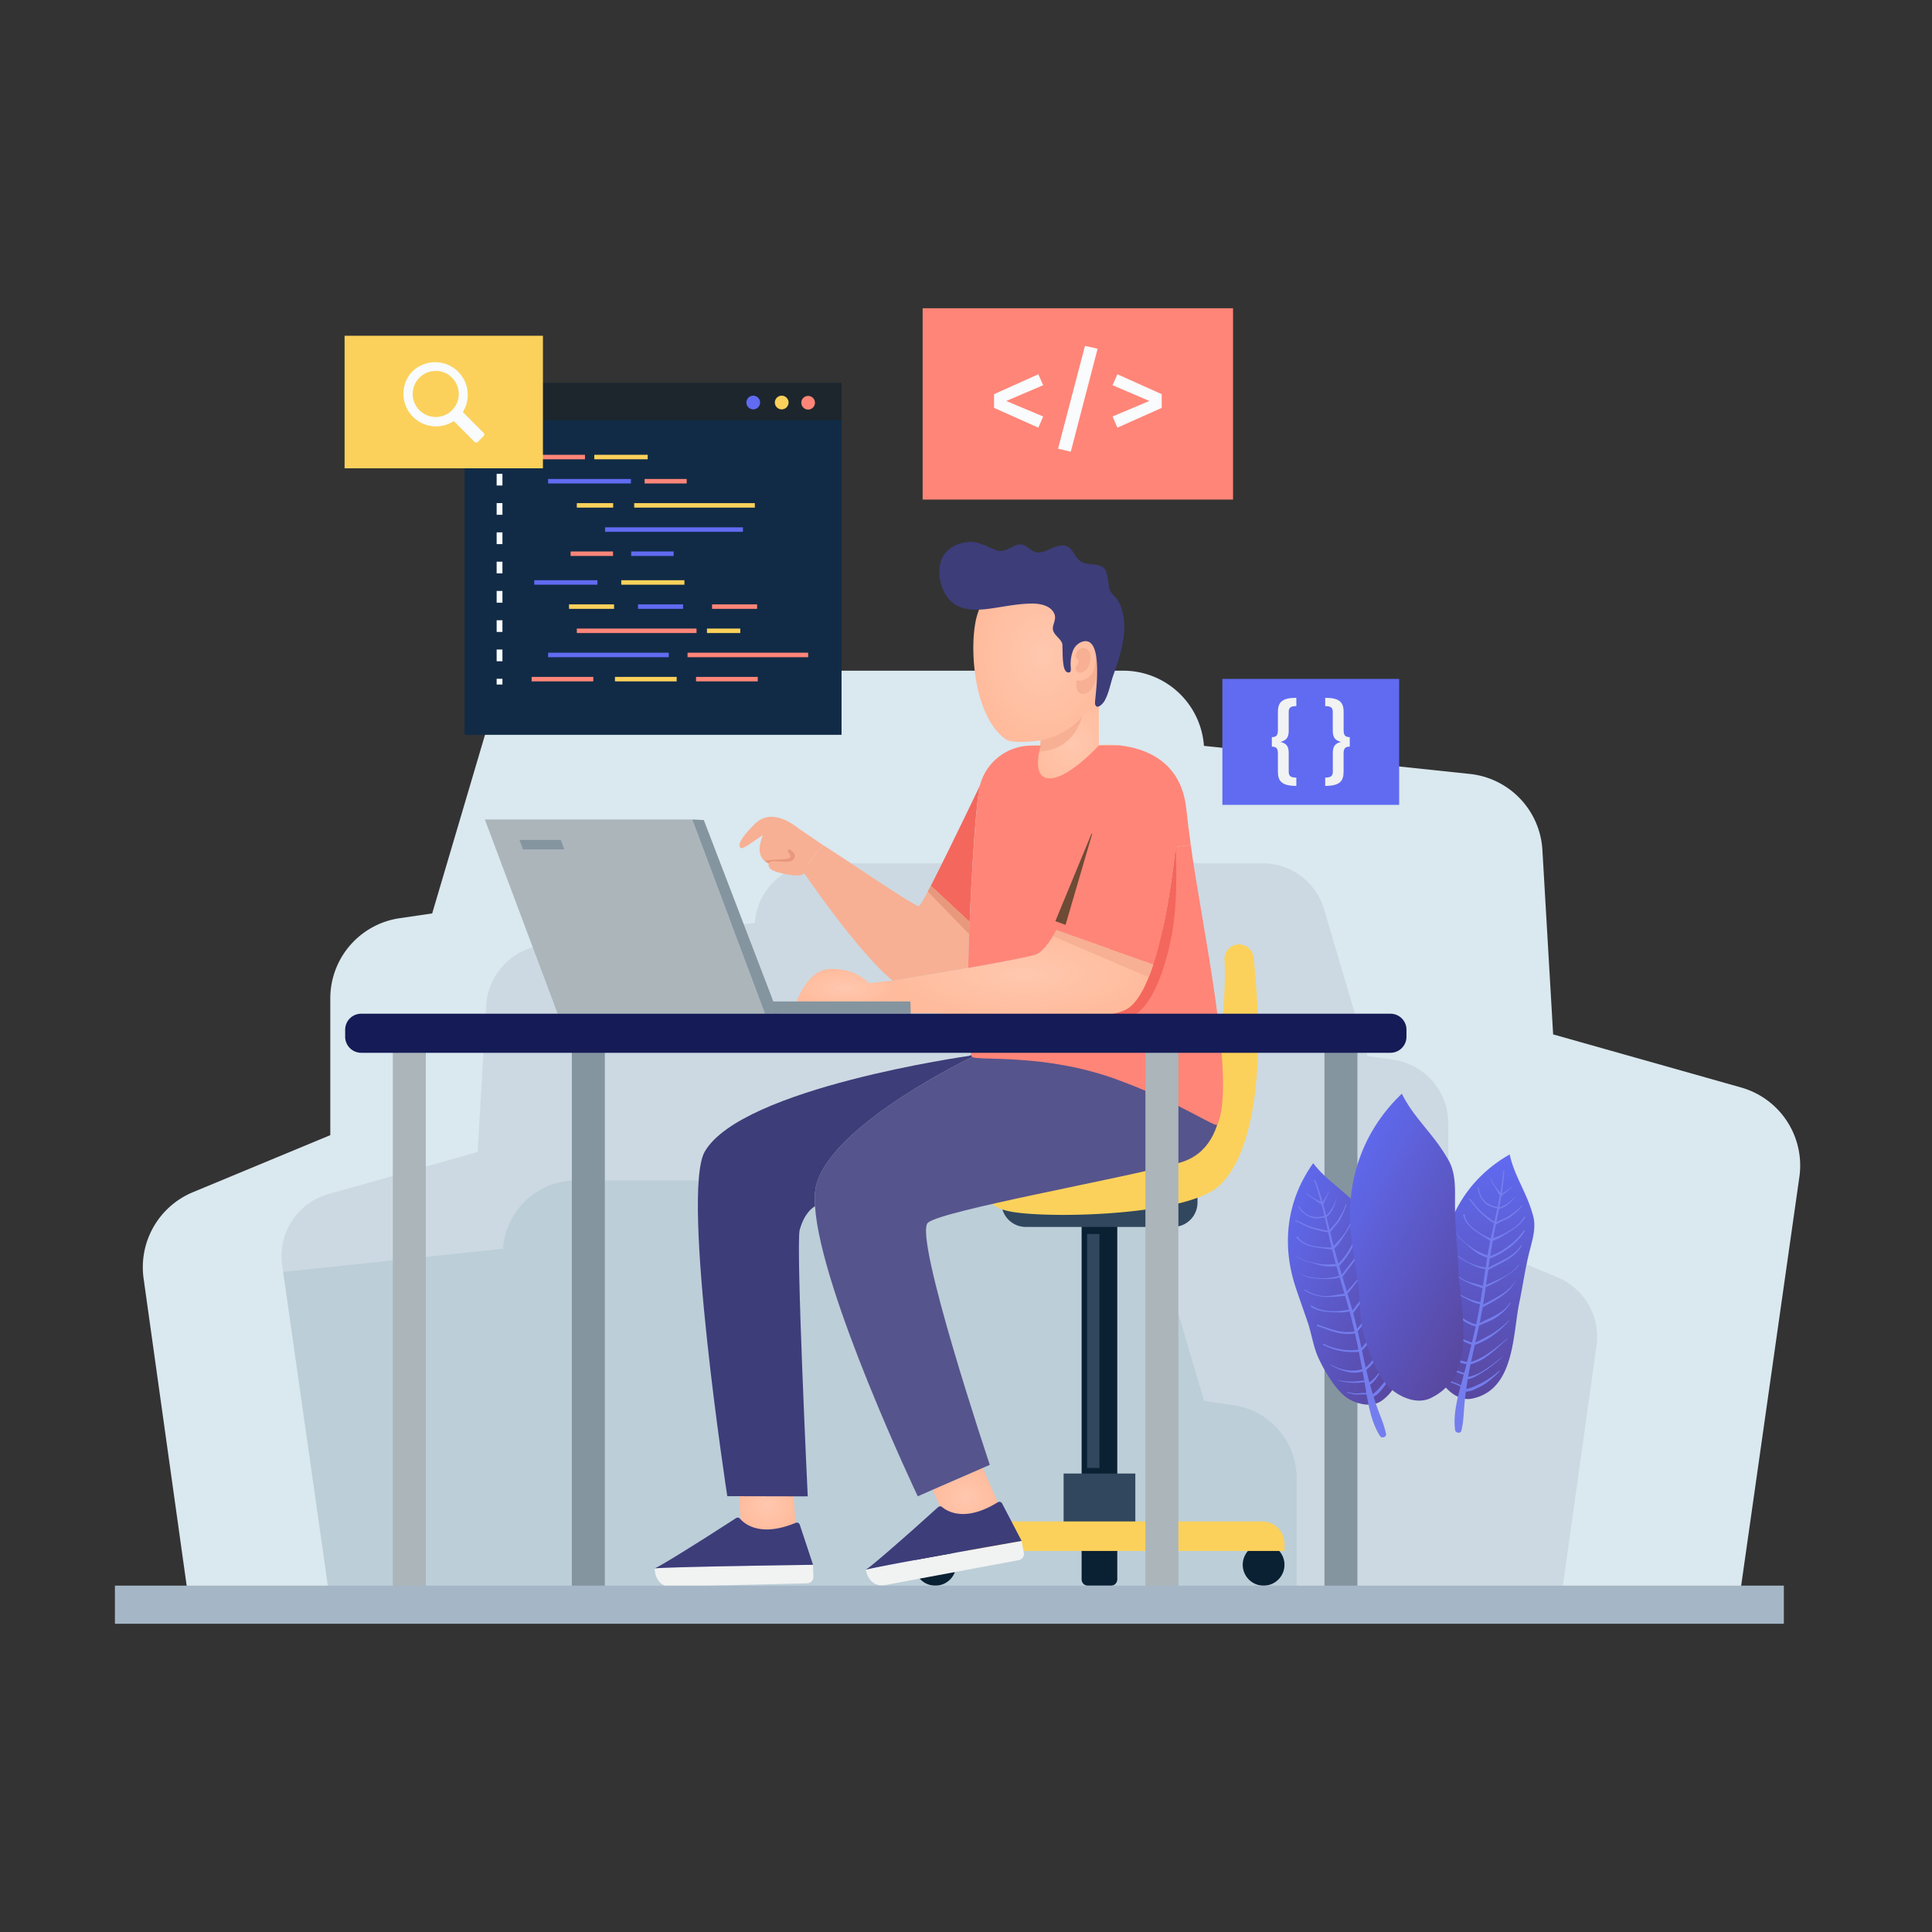 <svg xmlns="http://www.w3.org/2000/svg" style="isolation:isolate" viewBox="0 0 500 500"><rect x="0" y="0" width="500" height="500" fill="#333333" stroke="none"/><defs><clipPath id="a"><path d="M0 0h500v500H0z"/></clipPath></defs><g clip-path="url(#a)"><clipPath id="b"><path fill="#FFF" d="M0 500h500V0H0v500z"/></clipPath><g clip-path="url(#b)"><path fill="#DAE8EF" d="M465.68 304.58L449.91 415.3H49l-11.84-84.45a21.02 21.02 0 0112.74-22.3l35.58-14.77v-35.39a20.97 20.97 0 0117.95-20.76l8.42-1.24 14.13-47.78a20.97 20.97 0 0120.12-15.04h144.56a20.96 20.96 0 0120.92 19.46l68.84 7.27a21 21 0 0118.75 19.64l2.78 47.76 48.65 13.74a21 21 0 0115.08 23.15z"/><path fill="#CCD9E2" d="M73.03 327.42l12.52 87.87h318.23l9.4-67.03a16.68 16.68 0 00-10.12-17.7l-28.24-11.73v-28.09c0-8.27-6.06-15.29-14.25-16.48l-6.68-.98-11.21-37.93a16.65 16.65 0 00-15.98-11.94H211.96a16.63 16.63 0 00-16.61 15.45l-54.64 5.77a16.67 16.67 0 00-14.89 15.6l-2.2 37.9L85 309.03a16.66 16.66 0 00-11.98 18.39z"/><path fill="#BCCED8" d="M335.57 382.55c0-9.47-6.93-17.5-16.3-18.87l-7.65-1.12-12.84-43.4a19.05 19.05 0 00-18.28-13.67H149.18a19.03 19.03 0 00-19.01 17.68l-56.86 6 12.27 86.12H337l-1.44-.6v-32.14z"/></g><path fill="#112B46" d="M217.79 190.17h-97.56V99.12h97.56v91.05z"/><clipPath id="c"><path fill="#FFF" d="M0 0h500v500H0V0z"/></clipPath><g clip-path="url(#c)"><path fill="#1D262D" d="M217.79 108.75h-97.56v-9.63h97.56v9.63z"/><path fill="#606BF1" d="M196.7 104.04a1.77 1.77 0 11-3.53 0 1.77 1.77 0 013.53 0z"/><path fill="#FBD15B" d="M204.07 104.04a1.77 1.77 0 11-3.53 0 1.77 1.77 0 013.53 0z"/><path fill="#FF8578" d="M210.91 104.23a1.76 1.76 0 11-3.53 0 1.76 1.76 0 013.53 0zM151.4 118.86h-13.82v-1.16h13.81v1.16z"/><path fill="#FBD15B" d="M167.61 118.86H153.8v-1.16h13.82v1.16z"/><path fill="#606BF1" d="M163.28 125.12h-21.43v-1.16h21.43v1.16z"/><path fill="#FF8578" d="M177.71 125.12h-10.89v-1.16h10.9v1.16z"/><path fill="#FBD15B" d="M158.7 131.37h-9.42v-1.16h9.41v1.16zM195.35 131.37h-31.22v-1.16h31.22v1.16z"/><path fill="#606BF1" d="M192.27 137.63h-35.68v-1.16h35.68v1.16z"/><path fill="#FF8578" d="M158.65 143.88h-10.98v-1.16h10.98v1.16z"/><path fill="#606BF1" d="M174.33 143.88h-10.98v-1.16h10.98v1.16z"/><path fill="#FF8578" d="M153.55 175.18h-15.97v1.16h15.97v-1.16z"/><path fill="#FBD15B" d="M175.12 175.18h-15.97v1.16h15.97v-1.16z"/><path fill="#FF8578" d="M196.1 175.18h-15.97v1.16h15.98v-1.16z"/><path fill="#606BF1" d="M173.07 168.92h-31.22v1.16h31.22v-1.16z"/><path fill="#FF8578" d="M209.15 168.92h-31.21v1.16h31.21v-1.16zM180.26 162.67h-30.98v1.16h30.98v-1.16z"/><path fill="#FBD15B" d="M191.59 162.67h-8.63v1.16h8.63v-1.16zM158.92 156.41h-11.66v1.16h11.66v-1.16z"/><path fill="#606BF1" d="M176.78 156.41h-11.66v1.16h11.66v-1.16z"/><path fill="#FF8578" d="M195.94 156.41h-11.66v1.16h11.66v-1.16z"/><path fill="#FBD15B" d="M177.13 150.16h-16.35v1.16h16.35v-1.16z"/><path fill="#606BF1" d="M154.61 150.16h-16.35v1.16h16.35v-1.16z"/><path fill="#F9FBFC" d="M130.02 118.07h-1.49v-1.48h1.5v1.48zM130.02 125.65h-1.49v-3.03h1.5v3.03zm0 7.58h-1.49v-3.03h1.5v3.03zm0 7.58h-1.49v-3.03h1.5v3.03zm0 7.58h-1.49v-3.03h1.5v3.03zm0 7.58h-1.49v-3.03h1.5v3.03zm0 7.58h-1.49v-3.03h1.5v3.03zm0 7.58h-1.49v-3.03h1.5v3.03zM130.02 177.16h-1.49v-1.49h1.5v1.5z"/><path fill="#FF8578" d="M319.1 129.29h-80.32V79.78h80.33v49.51z"/><path fill="#F9FBFC" d="M269.98 99.69l-9.56 4.08 9.56 4.02-1.26 2.89-11.46-5.13v-3.54l11.46-5.15 1.25 2.83zM284.06 90.25l-6.94 26.65-3.3-.78 6.97-26.61 3.27.74zM300.65 102.01v3.55l-11.47 5.12-1.25-2.9 9.53-4.01-9.53-4.08 1.25-2.83 11.47 5.15z"/><path fill="#606BF1" d="M362.1 208.3h-45.75v-32.6h45.75v32.6z"/><path fill="#F1F2F2" d="M335.49 182.74c-1.48 0-1.97.4-1.97 1.5v4.9c0 1.91-.8 2.5-2.12 2.87 1.33.35 2.12.94 2.12 2.83v4.9c0 1.1.52 1.5 1.97 1.5v2.15c-3.72 0-4.77-1.2-4.77-3.67v-4.65c0-1.33-.35-1.84-1.57-1.84v-2.46c1.22 0 1.57-.53 1.57-1.87v-4.65c0-2.5 1.05-3.66 4.77-3.66v2.15zM347.73 184.25v4.65c0 1.34.35 1.87 1.59 1.87v2.46c-1.24 0-1.6.51-1.6 1.84v4.65c0 2.48-1.04 3.67-4.76 3.67v-2.15c1.45 0 1.97-.4 1.97-1.5v-4.9c0-1.9.79-2.48 2.12-2.83-1.33-.37-2.13-.96-2.13-2.87v-4.9c0-1.1-.49-1.5-1.96-1.5v-2.15c3.72 0 4.77 1.16 4.77 3.66z"/><path fill="#FBD15B" d="M140.51 121.2H89.18V86.89h51.33v34.33z"/><path fill="#F9FBFC" d="M116.98 106.18a5.96 5.96 0 11-8.42-8.44 5.96 5.96 0 018.42 8.44zm-10.8-9.45a8.44 8.44 0 0011.27 12.25l5.38 5.39c.23.22.6.22.83 0l1.5-1.52a.58.58 0 000-.82l-5.38-5.39a8.44 8.44 0 00-13.61-9.91z"/></g><radialGradient id="d" cx=".5" cy=".5" r=".5" fx=".5" fy=".5" gradientTransform="matrix(24.611 0 0 27.033 265.21 178.86)" gradientUnits="userSpaceOnUse"><stop offset="0%" stop-color="#ffc8af"/><stop offset="10%" stop-color="#ffc7ad"/><stop offset="20%" stop-color="#ffc5ab"/><stop offset="30%" stop-color="#ffc4a9"/><stop offset="40%" stop-color="#ffc3a7"/><stop offset="50%" stop-color="#ffc1a6"/><stop offset="60%" stop-color="#ffc0a4"/><stop offset="70%" stop-color="#ffbfa2"/><stop offset="80%" stop-color="#ffbea0"/><stop offset="90%" stop-color="#ffbc9e"/><stop offset="100%" stop-color="#ffbb9c"/></radialGradient><path fill="url(#d)" d="M283.85 178.86l-14.5 8.12v5.99a12.77 12.77 0 00-4.02.2l.02.07s-2.14 12.66 10.64 12.66c12.17 0 13.72-11.84 13.83-12.98-3.14-.35-5.44-.08-5.44-.08v-13.98h-.53z"/><radialGradient id="e" cx=".5" cy=".5" r=".5" fx=".5" fy=".5" gradientTransform="matrix(35.828 0 0 45.144 251.9 146.85)" gradientUnits="userSpaceOnUse"><stop offset="0%" stop-color="#ffc8af"/><stop offset="10%" stop-color="#ffc7ad"/><stop offset="20%" stop-color="#ffc5ab"/><stop offset="30%" stop-color="#ffc4a9"/><stop offset="40%" stop-color="#ffc3a7"/><stop offset="50%" stop-color="#ffc1a6"/><stop offset="60%" stop-color="#ffc0a4"/><stop offset="70%" stop-color="#ffbfa2"/><stop offset="80%" stop-color="#ffbea0"/><stop offset="90%" stop-color="#ffbc9e"/><stop offset="100%" stop-color="#ffbb9c"/></radialGradient><path fill="url(#e)" d="M252.46 160.97c-1.59 8.36-.06 24.73 7.84 30.38 2.05 1.47 12.8.2 14.54-1.33 2.57-2.26 5.15-4.5 7.73-6.75.57-.5 1.15-1 1.6-1.6.62-.86.96-1.88 1.27-2.9 1.78-5.92 3.1-12.42 1.7-18.57-.75-3.3-2.3-6-4.36-8.08a17.63 17.63 0 00-12.68-5.27c-8.06 0-15.97 5.24-17.64 14.12z"/><clipPath id="f"><path fill="#FFF" d="M0 0h500v500H0V0z"/></clipPath><g clip-path="url(#f)"><path fill="#F7B094" d="M278.34 169.88c.1-1.33 1.48-2.8 2.86-1.93 1.43.9 1.1 3.27.5 4.58-.46 1.02-2.01 2.14-3.07 1.19-.88-.8.5-1.74.54-2.47.04-.66-1.28-1.13-.74-1.83"/><path fill="#F7B094" d="M278.6 176.06c1.44.43 3.88-.66 4.5-2.67.6-2 .54-4.3.54-4.3s.73 1.82.36 4.74c-.38 2.92-1.4 5.7-3.7 5.74-2.29.04-1.7-3.5-1.7-3.5z"/><path fill="#3D3D7A" d="M276.83 173.98a.51.51 0 01-.16.05c-.9.13-1.25-.95-1.38-1.63-.31-1.58-.26-3.17-.32-4.77-.01-.4.02-.9-.14-1.27-.5-1.15-1.84-1.9-2.25-3.08-.47-1.38.87-2.75.34-4.26-.82-2.31-3.78-2.84-5.93-2.82-3.22.04-6.36.64-9.54 1.13-3.35.52-7.64 1.02-10.6-1.1-3.56-2.56-5.05-9.23-2.39-12.88 1.45-1.99 4.2-3.04 6.6-3.1 2.56-.06 4.72 1.46 7.06 2.23 1.86.6 3.67-1.17 5.41-1.52 2.2-.44 3.12 1.95 5.06 2.02 1.88.06 3.73-1.41 5.56-1.74 3.65-.67 3.44 3 5.89 4.25 1.52.77 3.49.3 5.03 1.1 1.17.6 1.33 1.65 1.58 2.85.23 1.03.24 2.23.58 3.21.3.88 1.05 1.44 1.63 2.13a7.86 7.86 0 011.35 2.58c.71 2.1.87 4.36.68 6.56-.33 3.69-1.51 7.32-2.75 10.79-.8 2.25-1.1 4.6-2.32 6.73-.33.57-1.8 2.25-2.34 1-.12-.27-.1-.57-.08-.86.16-2.33 2.32-17.3-3.34-15.5a4.02 4.02 0 00-2.44 2.5 9.74 9.74 0 00-.5 4.14c.01.2.02.41.01.62-.01.26-.08.53-.3.64z"/><path fill="#F7B094" d="M269.34 191.6c6.45-1.04 10.7-6.13 10.7-6.13s-1.74 8.58-11.08 9.04l.38-2.91z"/><path fill="#0A2033" d="M279.92 308.57h9.23v88.53c0 .9-.73 1.62-1.63 1.62h-5.97c-.9 0-1.63-.73-1.63-1.63v-88.52z"/><path fill="#30475E" d="M259.17 309.84h50.74v1.38a6.31 6.31 0 01-6.32 6.31h-38.11a6.31 6.31 0 01-6.31-6.3v-1.4z"/><path fill="#0A2033" d="M279.92 388.23h9.23v20.51c0 .9-.73 1.63-1.63 1.63h-5.97c-.9 0-1.63-.73-1.63-1.63v-20.51zM236.66 404.96a5.4 5.4 0 1010.8 0 5.4 5.4 0 00-10.8 0zM321.62 404.96a5.4 5.4 0 1010.8 0 5.4 5.4 0 00-10.8 0z"/><path fill="#30475E" d="M275.26 397.57h18.56v-16.22h-18.56v16.22z"/><path fill="#FBD15B" d="M236.66 401.39h95.76v-1.88a5.75 5.75 0 00-5.75-5.76H242.4a5.75 5.75 0 00-5.75 5.75v1.89z"/><path fill="#30475E" d="M284.54 379.9h-3.2v-60.55h3.2v60.55z"/><path fill="#FBD15B" d="M320.79 244.4a3.76 3.76 0 00-3.89 3.98c.63 10.99-1.7 37.8-11.93 46.94-12.52 11.19-48 9.67-48 9.67s-5.85 7.19 5.87 8.78c11.71 1.6 44.73.54 52.72-6.92 7.73-7.22 12.32-26.13 8.87-59.04a3.79 3.79 0 00-3.64-3.4z"/></g><radialGradient id="g" cx=".5" cy=".5" r=".5" fx=".5" fy=".5" gradientTransform="matrix(17.159 0 0 15.291 241.38 379.9)" gradientUnits="userSpaceOnUse"><stop offset="0%" stop-color="#ffc8af"/><stop offset="10%" stop-color="#ffc7ad"/><stop offset="20%" stop-color="#ffc5ab"/><stop offset="30%" stop-color="#ffc4a9"/><stop offset="40%" stop-color="#ffc3a7"/><stop offset="50%" stop-color="#ffc1a6"/><stop offset="60%" stop-color="#ffc0a4"/><stop offset="70%" stop-color="#ffbfa2"/><stop offset="80%" stop-color="#ffbea0"/><stop offset="90%" stop-color="#ffbc9e"/><stop offset="100%" stop-color="#ffbb9c"/></radialGradient><path fill="url(#g)" d="M241.38 385.54l4.24 9.65 12.92-5.67-4.22-9.62-12.94 5.64z"/><clipPath id="h"><path fill="#FFF" d="M0 0h500v500H0V0z"/></clipPath><g clip-path="url(#h)"><path fill="#56548C" d="M315.28 273c-.8 1.6-58.23.03-63.66.53 0 0-35.15 16.77-40.2 32.48-.5 1.58-.65 3.67-.49 6.17 1.4 22.1 26.59 75.06 26.59 75.06l3.86-1.7 12.94-5.64 1.84-.8s-19.97-59.51-15.98-62.7c4-3.2 49.26-11.19 64.97-15.44 15.72-4.27 10.13-27.96 10.13-27.96z"/></g><radialGradient id="i" cx=".5" cy=".5" r=".5" fx=".5" fy=".5" gradientTransform="matrix(15.119 0 0 14.483 190.94 382.35)" gradientUnits="userSpaceOnUse"><stop offset="0%" stop-color="#ffc8af"/><stop offset="10%" stop-color="#ffc7ad"/><stop offset="20%" stop-color="#ffc5ab"/><stop offset="30%" stop-color="#ffc4a9"/><stop offset="40%" stop-color="#ffc3a7"/><stop offset="50%" stop-color="#ffc1a6"/><stop offset="60%" stop-color="#ffc0a4"/><stop offset="70%" stop-color="#ffbfa2"/><stop offset="80%" stop-color="#ffbea0"/><stop offset="90%" stop-color="#ffbc9e"/><stop offset="100%" stop-color="#ffbb9c"/></radialGradient><path fill="url(#i)" d="M191.95 396.83h14.1l-1-14.45-14.11-.03 1 14.48z"/><clipPath id="j"><path fill="#FFF" d="M0 0h500v500H0V0z"/></clipPath><g clip-path="url(#j)"><path fill="#3D3D7A" d="M251.34 273.03l-.52.23s-58.84 8.25-68.42 24.76c-6.24 10.74 5.82 89.19 5.82 89.19l20.82.05s-3.11-65.36-2.07-69c1.16-4.15 3.16-5.65 3.96-6.08-.16-2.5-.02-4.59.5-6.17 5.04-15.7 40.2-32.48 40.2-32.48-.12-.08-.21-.26-.3-.5z"/><path fill="#FF8578" d="M308.17 218.66l-3.94.54s-.96 10.65-3.31 21.29l-49.16 18.66-.67 3.56-.61-.05c.02.74.02 1.46.05 2.13.1 4.1.38 7.06.81 8.24.08.24.18.42.29.5 1.34 1.09 18.72-1.02 37.52 5.88 16.3 5.98 25.44 12.52 25.86 11.64 5.13-10.65-4.2-52.45-6.84-72.39z"/><path fill="#F4675D" d="M303.04 243.04c-1.3 6.3-4.7 18.82-11.34 20.5-8.68 2.2-25.45 2.1-41.17 1.25-.03-.67-.03-1.4-.05-2.13l.6.05.68-3.56 49.16-18.66a193.03 193.03 0 003.3-21.29l.02.18c.1 1.65.77 14.36-1.2 23.66zM253.77 202.96c-.88 1.6-2.15 18.69-2.83 35.66l-10.05-9.38c4.26-8.26 12.88-26.28 12.88-26.28z"/><path fill="#F7B094" d="M247.74 251.01c-8.48 1.48-16.28 2.74-16.28 2.74l-.02.41c-9.44-7.54-23.8-28.9-23.8-28.9s4.3-5.16 5.37-6.52c.16-.2 23.58 15.91 24.78 15.77.3-.03 1.5-2.14 3.1-5.27l10.05 9.38c-.16 4.04-.3 8.06-.37 11.88-.94.18-1.89.34-2.83.51z"/></g><radialGradient id="k" cx=".5" cy=".5" r=".5" fx=".5" fy=".5" gradientTransform="matrix(25.771 0 0 9.986 205.69 250.76)" gradientUnits="userSpaceOnUse"><stop offset="0%" stop-color="#ffc8af"/><stop offset="10%" stop-color="#ffc7ad"/><stop offset="20%" stop-color="#ffc5ab"/><stop offset="30%" stop-color="#ffc4a9"/><stop offset="40%" stop-color="#ffc3a7"/><stop offset="50%" stop-color="#ffc1a6"/><stop offset="60%" stop-color="#ffc0a4"/><stop offset="70%" stop-color="#ffbfa2"/><stop offset="80%" stop-color="#ffbea0"/><stop offset="90%" stop-color="#ffbc9e"/><stop offset="100%" stop-color="#ffbb9c"/></radialGradient><path fill="url(#k)" d="M205.69 260.75h25.56l.21-7-6.73.67s-2.66-3.66-9.58-3.66-9.46 9.99-9.46 9.99z"/><clipPath id="l"><path fill="#FFF" d="M0 0h500v500H0V0z"/></clipPath><g clip-path="url(#l)"><path fill="#F7B094" d="M212.81 218.58l.2.16a633.95 633.95 0 01-5.37 6.52l-2.67-1.89s-2.94 1.8-6.36-.08c-3.56-1.93-1.36-6.54-1.17-7.1-.7.2-4.96 3.65-5.63 3.29-.68-.37-1.17-1.59 3.6-6.3s11.25 1.34 11.45 1.34l5.95 4.06z"/><path fill="#F7B094" d="M199.17 222.5s-1.03 1.92.8 2.76c1.83.84 5.4 1.44 6.92 1.3 1.53-.15 2.75-2.3 2.75-2.3l-4.63-4.34h-3.71l-2.13 2.57z"/><path fill="#E8987C" d="M198.9 223.44c.27-.95 2.9-.44 4.53-.4 1.2.03 1.86-.29 2.23-1.2.38-.92-1.37-2.38-1.71-1.92-.35.46.63 1.1.66 1.7.02.62-1.72.82-3.07.82-1.34 0-3.66.35-3.66.35l1.01.65z"/></g><radialGradient id="m" cx=".5" cy=".5" r=".5" fx=".5" fy=".5" gradientTransform="matrix(67.264 0 0 22.857 231.25 240.7)" gradientUnits="userSpaceOnUse"><stop offset="0%" stop-color="#ffc8af"/><stop offset="10%" stop-color="#ffc7ad"/><stop offset="20%" stop-color="#ffc5ab"/><stop offset="30%" stop-color="#ffc4a9"/><stop offset="40%" stop-color="#ffc3a7"/><stop offset="50%" stop-color="#ffc1a6"/><stop offset="60%" stop-color="#ffc0a4"/><stop offset="70%" stop-color="#ffbfa2"/><stop offset="80%" stop-color="#ffbea0"/><stop offset="90%" stop-color="#ffbc9e"/><stop offset="100%" stop-color="#ffbb9c"/></radialGradient><path fill="url(#m)" d="M267.68 247.16c-2.92.77-9.99 2.1-17.11 3.34-.94.18-1.89.34-2.83.51-8.48 1.48-16.28 2.74-16.28 2.74l-.02.41v.27l-.19 6.31v1.6s8.5-.43 19.22.32c15 1.07 34.35 1.71 40.76-1.3 3-1.43 5.4-6.1 7.29-11.85l-.1.05-25.04-8.87c-1.82 3.4-3.77 5.96-5.7 6.47z"/><clipPath id="n"><path fill="#FFF" d="M0 0h500v500H0V0z"/></clipPath><g clip-path="url(#n)"><path fill="#F7B094" d="M273.38 240.7l25.04 8.86-1.13 3.35-24.78-10.63.88-1.59z"/><path fill="#FF8578" d="M273.38 240.7c-1.82 3.4-3.77 5.95-5.7 6.46-2.92.77-9.98 2.1-17.11 3.34.08-3.81.2-7.84.37-11.88.68-16.97 1.95-34.07 2.83-35.66 1.43-2.67 5.36-8.47 11.56-9.8l.02.08s-2.14 12.66 10.64 12.66c12.17 0 13.72-11.84 13.83-12.98 6.27.7 15.87 3.84 17.2 16.43.27 2.49.65 5.68 1.15 9.31l-3.95.54s-1.6 17.74-5.7 30.31l-.1.05-25.04-8.87z"/><path fill="#6D4B35" d="M273.13 238.39l10-24.2-7.37 25.17-2.63-.97z"/><path fill="#FF8578" d="M289.82 192.92h-5.44s-7.76 8.52-12.74 8.52-2.3-8.47-2.3-8.47h-2.43a13.74 13.74 0 00-13.65 12.19c-.1.79-.17 1.54-.25 2.23-.53 5.15 20.33 8.9 20.33 8.9l10.75-.6 6.52-12.73 1.3-5.22-2.09-4.82z"/><path fill="#F1F2F2" d="M224.08 406.26c.49 2.6 2.3 4.46 4.9 3.97l34.7-6.47c.88-.16 1.45-1 1.29-1.89l-.57-3.08s-36.5 6.4-40.33 7.45l.01.02z"/><path fill="#3D3D7A" d="M234.4 397.53l1.08-.94 2.04-1.82 1.02-.92 1.76-1.57 1.07-.97 1.42-1.27a.78.78 0 011.03-.02c1.43 1.2 6.04 3.94 14.39-1.23a.8.8 0 011.13.3l5.06 9.7s-36.5 6.39-40.33 7.45c1.26-.78 5.91-4.81 10.34-8.71z"/><path fill="#F1F2F2" d="M169.43 405.92c.07 2.65 1.55 4.76 4.2 4.7l35.29-.86c.9-.02 1.6-.76 1.58-1.66l-.08-3.13s-37.05.5-41 .93l.01.02z"/><path fill="#3D3D7A" d="M181.02 398.94l1.2-.75 2.3-1.47c.4-.26.8-.5 1.16-.75l2-1.27 1.2-.78 1.6-1.03a.78.78 0 011.03.14c1.21 1.41 5.33 4.85 14.4 1.08a.8.8 0 011.07.48l3.44 10.38s-37.05.5-41 .93c1.37-.57 6.6-3.81 11.6-6.96z"/><path fill="#ABB5BA" d="M144.33 262.35l-18.85-50.27h53.66l18.84 50.27h-53.65z"/><path fill="#8495A0" d="M201.3 262.35h-3.32l-18.84-50.27 3 .14 17.44 45.5 1.72 4.63z"/><path fill="#8495A0" d="M200.26 262.35h35.45l-.1-3.17h-36.08M351.3 412.17h-8.53V271.93h8.53v140.24z"/><path fill="#ABB5BA" d="M304.97 412.17h-8.54V271.93h8.54v140.24z"/><path fill="#8495A0" d="M156.53 412.17h-8.54V271.93h8.54v140.24z"/><path fill="#ABB5BA" d="M110.2 412.17h-8.54V271.93h8.54v140.24z"/><path fill="#141B56" d="M359.84 272.46H93.48a4.15 4.15 0 01-4.15-4.14v-1.82c0-2.3 1.86-4.15 4.15-4.15h266.36c2.3 0 4.15 1.85 4.15 4.14v1.83c0 2.29-1.86 4.14-4.15 4.14z"/><path fill="#8495A0" d="M134.44 217.37l.92 2.44h10.69l-.92-2.44h-10.69z"/><path fill="#E8987C" d="M240.89 229.24l-.77 1.48 10.82 11.18v-3.28l-10.05-9.38z"/><path fill="#A5B7C6" d="M461.66 420.23H29.74v-9.87h431.92v9.87z"/></g><linearGradient id="o" x1=".5" x2=".5" y1="0" y2="1" gradientTransform="matrix(26.426 0 0 63.301 370.66 298.77)" gradientUnits="userSpaceOnUse"><stop offset="0%" stop-color="#606bf1"/><stop offset="10%" stop-color="#5f67e9"/><stop offset="20%" stop-color="#5e64e1"/><stop offset="30%" stop-color="#5e60d8"/><stop offset="40%" stop-color="#5d5dd0"/><stop offset="50%" stop-color="#5c59c8"/><stop offset="60%" stop-color="#5b55c0"/><stop offset="70%" stop-color="#5a52b8"/><stop offset="80%" stop-color="#5a4eaf"/><stop offset="90%" stop-color="#594ba7"/><stop offset="100%" stop-color="#58479f"/></linearGradient><path fill="url(#o)" d="M373.04 325.9c-.38 3.23-.67 6.46-1.02 9.68-.32 2.98-1.33 6.28-1.36 9.24-.04 3.73.5 10.26 2.76 13.34 1.72 2.35 4.58 4.41 7.55 3.8 11.01-2.24 10.5-16.42 12.21-24.75.92-4.43 1.55-9 2.66-13.38.75-2.96 1.77-6.1.93-9.19a38.02 38.02 0 00-1.86-5.17c-1.6-3.66-3.4-6.89-4.2-10.7-10.25 5.8-16.32 15.53-17.67 27.13z"/><clipPath id="p"><path fill="#FFF" d="M0 0h500v500H0V0z"/></clipPath><g clip-path="url(#p)"><path fill="#747DED" d="M379.1 362.25l.26-2.1c1.32 0 2.69-.75 3.8-1.32 1.9-1 3.46-2.42 4.97-3.94.08-.08-.06-.21-.14-.14a22.43 22.43 0 01-4.85 3.31c-1 .47-2.45 1.23-3.68 1.37l.38-2.5c1.37-.16 2.63-1.06 3.79-1.75 1.97-1.17 3.67-2.68 5.43-4.14.02-.02 0-.05-.03-.03-2.69 1.95-5.68 4.73-9.09 5.34.19-1.04.38-2.08.6-3.1 0-.06.02-.11.03-.17 3.94-1 6.6-4.08 9.61-6.58.05-.04 0-.12-.05-.08-2.97 2.3-5.76 4.93-9.43 6.05l.98-4.4c3.56-1.32 6.4-3.41 8.9-6.32.04-.05-.03-.11-.07-.07-2.58 2.69-5.42 4.22-8.69 5.75.33-1.45.66-2.9.97-4.36 1.54-.76 3.16-1.22 4.59-2.22 1.4-.98 2.66-2.15 3.56-3.62.05-.07-.06-.15-.12-.07-1.99 2.86-5 3.76-7.9 5.26.29-1.36.55-2.72.79-4.09 3.23-1.78 6.75-3.43 8.58-6.85.02-.03-.03-.06-.05-.03-1.94 3.14-5.34 4.49-8.42 6.2l.12-.73.57-3.82a31.1 31.1 0 005.3-2.89c1.2-.77 2.46-1.54 3.24-2.75.05-.08-.06-.15-.12-.08-1.73 2.49-5.53 3.92-8.34 5.17l.55-3.86c3.11-1.88 6.78-2.93 8.7-6.32.05-.1-.1-.2-.16-.1-1.99 3.1-5.48 4.06-8.46 5.82l.35-2.38c3.37-1.24 7.28-4.06 9.05-7.1.1-.17-.14-.32-.25-.16a18.88 18.88 0 01-8.7 6.62c.2-1.29.4-2.57.64-3.86a.39.39 0 00.05-.11c1.5-.45 3-1.51 4.3-2.32 1.58-.97 3.08-2.1 4.05-3.69.11-.17-.17-.34-.27-.16-1.5 2.67-5.05 4.46-7.98 5.48a84.63 84.63 0 01.69-3.5c1.2-.84 2.73-1.23 3.93-2.1a22.4 22.4 0 002.87-2.62c.09-.1-.05-.23-.14-.14a18.94 18.94 0 01-3.95 3.03c-.83.44-1.78.7-2.58 1.19l.69-3.44h.09c.08.02.15-.01.2-.06 1.63-.41 2.88-1.82 3.98-3.02.02-.02-.02-.07-.05-.04-1.15 1.07-2.46 2.25-4 2.7h-.02l-.12-.02c.18-.93.35-1.87.5-2.8.13-.02.23-.12.2-.24.87-.58 1.66-1.32 2.4-2.05.05-.05-.03-.14-.09-.09a13.9 13.9 0 01-2.39 1.69c.3-1.93.54-3.88.65-5.84.01-.18-.26-.18-.28 0a69.1 69.1 0 01-.77 5.62c-.9-1.19-1.9-2.4-2.45-3.76-.03-.07-.14-.04-.12.04.27.84.74 1.57 1.2 2.32.4.67.74 1.45 1.26 2.04-.18 1-.38 2-.58 3a5.5 5.5 0 01-3-1.19 5.45 5.45 0 01-1.86-3.75c-.01-.18-.3-.18-.28 0a6.22 6.22 0 001.6 3.66c.98 1.07 2.13 1.4 3.45 1.68l-.74 3.44c-1-.6-1.92-1.37-2.82-2.09-1.44-1.15-2.3-2.54-3.56-3.84-.12-.13-.33.06-.2.19 1.17 1.25 1.97 2.6 3.31 3.73.97.81 2.03 1.83 3.18 2.43l-.04.18-.04.03c-.08.09-.08.19-.02.26l-.72 3.3-.04.2c-2.56-1.17-6.39-3.2-6.73-6.18-.03-.28-.45-.2-.39.09.76 3.36 4.46 4.85 7 6.69-.25 1.24-.48 2.49-.69 3.74a15.16 15.16 0 01-4.62-2.38c-1.26-1-3.05-2.21-3.62-3.77-.01-.05-.08-.02-.07.03.53 1.55 2.13 2.61 3.3 3.67 1.48 1.34 3 2.47 4.9 3.01a190.6 190.6 0 00-.38 2.55c-3.12-.24-7.47-2.6-9.06-4.95h-.02c1.09 1.8 2.73 2.85 4.58 3.76 1.38.68 2.87 1.49 4.43 1.6l-.66 4.42c-1.35-.5-2.78-.74-4.11-1.27-1.99-.8-3.5-2.23-4.68-3.98-.06-.1-.24-.02-.17.1 2.15 3.42 5.25 4.42 8.88 5.7-.18 1.21-.37 2.42-.57 3.62-2.97-.57-6.81-2.38-8.32-4.96-.1-.19-.4-.03-.3.16.95 1.65 2.59 2.7 4.26 3.54 1.2.6 2.85 1.61 4.29 1.72l-.02.12c-.3 1.74-.64 3.46-1.01 5.18-3.32-.83-5.46-3.29-7.88-5.6-.16-.15-.43.1-.26.26 2.46 2.41 4.62 4.95 8.03 5.85-.3 1.4-.63 2.8-.97 4.19a15.33 15.33 0 01-7.45-5.1c-.13-.17-.36.05-.24.21a16.5 16.5 0 007.56 5.43l-1.13 4.47c-2.9-.44-5.14-2.26-6.93-4.56-.04-.05-.13.02-.1.08 1.6 2.2 4 4.76 6.89 5.03l-.37 1.42-.23.88c-2.19-.65-4.22-1.44-6.03-2.91-.05-.04-.1.04-.06.08a15.73 15.73 0 005.97 3.26l-.75 2.76c-.55-.26-1.07-.53-1.67-.71-1.09-.33-1.8-1.02-2.74-1.59-.09-.05-.19.07-.1.13.83.54 1.42 1.24 2.37 1.6.7.26 1.37.6 2.05.9-1 3.72-1.89 7.68-1.4 11.25.1.79 1.43 1 1.63.16.63-2.6.6-5.36.9-8z"/></g><linearGradient id="q" x1=".01" x2=".93" y1=".05" y2=".96" gradientTransform="matrix(29.082 0 0 62.498 333.31 301.02)" gradientUnits="userSpaceOnUse"><stop offset="0%" stop-color="#606bf1"/><stop offset="10%" stop-color="#5f67e9"/><stop offset="20%" stop-color="#5e64e1"/><stop offset="30%" stop-color="#5e60d8"/><stop offset="40%" stop-color="#5d5dd0"/><stop offset="50%" stop-color="#5c59c8"/><stop offset="60%" stop-color="#5b55c0"/><stop offset="70%" stop-color="#5a52b8"/><stop offset="80%" stop-color="#5a4eaf"/><stop offset="90%" stop-color="#594ba7"/><stop offset="100%" stop-color="#58479f"/></linearGradient><path fill="url(#q)" d="M335.29 333.08c1.02 3.08 2.12 6.13 3.17 9.2.96 2.84 1.44 6.26 2.66 8.95 1.54 3.4 4.78 9.09 8.13 10.93 2.56 1.41 6.02 2.07 8.45.26 9.04-6.68 2.59-19.32.63-27.59-1.04-4.4-2.4-8.81-3.24-13.25-.57-3.01-.97-6.27-3.04-8.72a38.15 38.15 0 00-3.87-3.91c-2.99-2.65-5.99-4.8-8.32-7.93-6.85 9.59-8.24 20.97-4.57 32.06z"/><clipPath id="r"><path fill="#FFF" d="M0 0h500v500H0V0z"/></clipPath><g clip-path="url(#r)"><path fill="#747DED" d="M356.13 363.47l-.65-2.01c1.2-.56 2.12-1.81 2.88-2.8a20.15 20.15 0 002.85-5.67c.03-.1-.14-.17-.2-.07a22.43 22.43 0 01-2.98 5.05c-.71.84-1.71 2.14-2.76 2.8-.25-.8-.48-1.62-.7-2.43 1.16-.73 1.92-2.07 2.68-3.19 1.3-1.9 2.2-3.98 3.17-6.04.01-.03-.02-.04-.03-.02-1.62 2.9-3.16 6.69-5.99 8.68a84.4 84.4 0 01-.77-3.07l-.04-.16c3.15-2.56 4.26-6.49 5.94-10.02.03-.06-.06-.12-.09-.06-1.71 3.35-3.13 6.91-5.99 9.47a410.1 410.1 0 01-.97-4.41 21.02 21.02 0 005.4-9.48c.02-.06-.07-.1-.1-.03-1.2 3.52-3.12 6.11-5.44 8.88-.31-1.46-.63-2.91-.96-4.37 1.07-1.33 2.35-2.44 3.22-3.94.86-1.48 1.5-3.08 1.7-4.79.02-.09-.12-.1-.13-.01-.6 3.44-2.95 5.51-4.94 8.1-.32-1.35-.66-2.7-1.02-4.04 2.18-2.98 4.67-5.96 4.9-9.83 0-.04-.06-.05-.07 0-.43 3.66-2.94 6.31-5.02 9.16-.06-.23-.12-.47-.2-.71a279.7 279.7 0 00-1.09-3.7 31.06 31.06 0 003.6-4.85c.74-1.2 1.57-2.44 1.76-3.87.01-.09-.12-.11-.14-.02-.52 2.99-3.36 5.9-5.38 8.2l-1.13-3.72c2.02-3.02 4.9-5.51 5.21-9.4.01-.12-.16-.14-.18-.03-.49 3.66-3.25 6-5.2 8.85l-.7-2.31c2.53-2.54 4.89-6.75 5.21-10.25.02-.2-.27-.24-.3-.04a18.88 18.88 0 01-5.09 9.67 158 158 0 01-1.05-3.76v-.13c1.18-1.04 2.09-2.64 2.93-3.91 1.01-1.55 1.9-3.2 2.11-5.06.02-.2-.3-.23-.32-.02-.23 3.04-2.69 6.16-4.92 8.32l-.35-1.38-.5-2.08c.73-1.26 1.95-2.27 2.67-3.57a22.18 22.18 0 001.5-3.58c.04-.12-.14-.2-.19-.07a18.92 18.92 0 01-2.3 4.42c-.56.75-1.31 1.38-1.84 2.16l-.82-3.4.04-.03h.04a.21.21 0 00.15-.15c1.31-1.06 1.85-2.86 2.34-4.42.01-.03-.04-.05-.06-.01-.59 1.45-1.28 3.07-2.49 4.13h-.01a2.9 2.9 0 01-.12.04c-.23-.92-.47-1.84-.72-2.75.1-.07.15-.2.07-.3.54-.9.94-1.9 1.3-2.87.03-.07-.07-.12-.1-.04-.42.92-.88 1.74-1.46 2.54a57.48 57.48 0 00-1.87-5.57c-.07-.17-.32-.06-.26.11.64 1.79 1.18 3.6 1.67 5.42-1.31-.69-2.74-1.37-3.8-2.36-.06-.06-.15.02-.1.07.6.65 1.33 1.12 2.06 1.6.66.44 1.29 1 2.01 1.32.26.99.5 1.97.74 2.96a5.5 5.5 0 01-3.22.2 5.45 5.45 0 01-3.26-2.62c-.1-.16-.35-.04-.26.12a6.22 6.22 0 003 2.64c1.33.55 2.52.38 3.83.07l.79 3.43c-1.16-.12-2.33-.44-3.44-.7-1.8-.44-3.16-1.34-4.85-1.99-.17-.06-.28.2-.11.26 1.6.64 2.9 1.54 4.58 1.99 1.22.33 2.61.8 3.9.86l.05.18-.02.04c-.05.12 0 .2.08.25l.75 3.29.05.2c-2.82.02-7.15-.21-8.71-2.76-.15-.24-.5 0-.32.24 2.1 2.73 6.09 2.52 9.17 3.1.3 1.24.61 2.47.95 3.7-1.74.18-3.46.2-5.19-.21-1.57-.38-3.7-.72-4.87-1.9-.04-.03-.1.03-.06.06 1.13 1.19 3.04 1.47 4.54 1.94 1.9.59 3.76.98 5.71.66.01.06.04.11.07.15l.66 2.33c-2.92 1.1-7.86.79-10.3-.67 0-.01-.02 0 0 .01 1.74 1.17 3.67 1.43 5.73 1.48 1.53.03 3.22.13 4.7-.42.4 1.43.84 2.85 1.26 4.28-1.44.12-2.84.5-4.27.58-2.14.12-4.12-.54-5.92-1.64-.1-.06-.23.1-.12.17 3.4 2.19 6.63 1.8 10.47 1.42.34 1.18.68 2.35 1 3.53-2.93.73-7.18.71-9.63-1-.18-.12-.38.15-.2.28 1.56 1.1 3.48 1.35 5.35 1.41 1.34.05 3.27.26 4.61-.25l.04.12c.46 1.7.88 3.4 1.27 5.12-3.36.65-6.34-.68-9.5-1.75-.22-.07-.36.26-.13.34 3.24 1.16 6.27 2.55 9.74 1.91.32 1.4.61 2.8.9 4.21-2.9.48-6.29-.16-8.92-1.48-.18-.09-.3.2-.12.3a16.49 16.49 0 009.14 1.73c.3 1.5.58 3.02.87 4.53-2.82.83-5.62.12-8.2-1.2-.07-.04-.12.07-.06.1 2.37 1.33 5.63 2.63 8.36 1.66l.27 1.44.16.9c-2.26.33-4.44.48-6.7-.1-.06-.01-.08.08-.02.1 2.21.68 4.52.75 6.8.44.15.91.3 1.86.47 2.81-.6 0-1.2-.02-1.8.06-1.13.17-2.06-.16-3.16-.28-.1 0-.14.14-.04.16.99.14 1.81.53 2.82.45.75-.05 1.5-.03 2.24-.04.66 3.8 1.53 7.75 3.47 10.78.44.68 1.73.3 1.56-.54-.52-2.62-1.72-5.11-2.57-7.63z"/></g><linearGradient id="s" x1=".18" x2=".83" y1=".03" y2=".98" gradientTransform="matrix(29.372 0 0 79.439 349.38 283.05)" gradientUnits="userSpaceOnUse"><stop offset="0%" stop-color="#606bf1"/><stop offset="10%" stop-color="#5f67e9"/><stop offset="20%" stop-color="#5e64e1"/><stop offset="30%" stop-color="#5e60d8"/><stop offset="40%" stop-color="#5d5dd0"/><stop offset="50%" stop-color="#5c59c8"/><stop offset="60%" stop-color="#5b55c0"/><stop offset="70%" stop-color="#5a52b8"/><stop offset="80%" stop-color="#5a4eaf"/><stop offset="90%" stop-color="#594ba7"/><stop offset="100%" stop-color="#58479f"/></linearGradient><path fill="url(#s)" d="M349.81 320.96c.53 3.98 1.17 7.94 1.72 11.91.52 3.68.3 7.94 1.17 11.5 1.08 4.5 3.7 12.16 7.35 15.17 2.78 2.3 6.84 3.9 10.22 2.28 12.53-6.03 7.61-22.9 7.15-33.4-.25-5.6-.88-11.27-.87-16.87 0-3.78.27-7.84-1.68-11.3a46.98 46.98 0 00-3.8-5.65c-3.02-3.9-6.17-7.22-8.27-11.56-10.55 10.07-14.88 23.58-12.99 37.92z"/></g></svg>